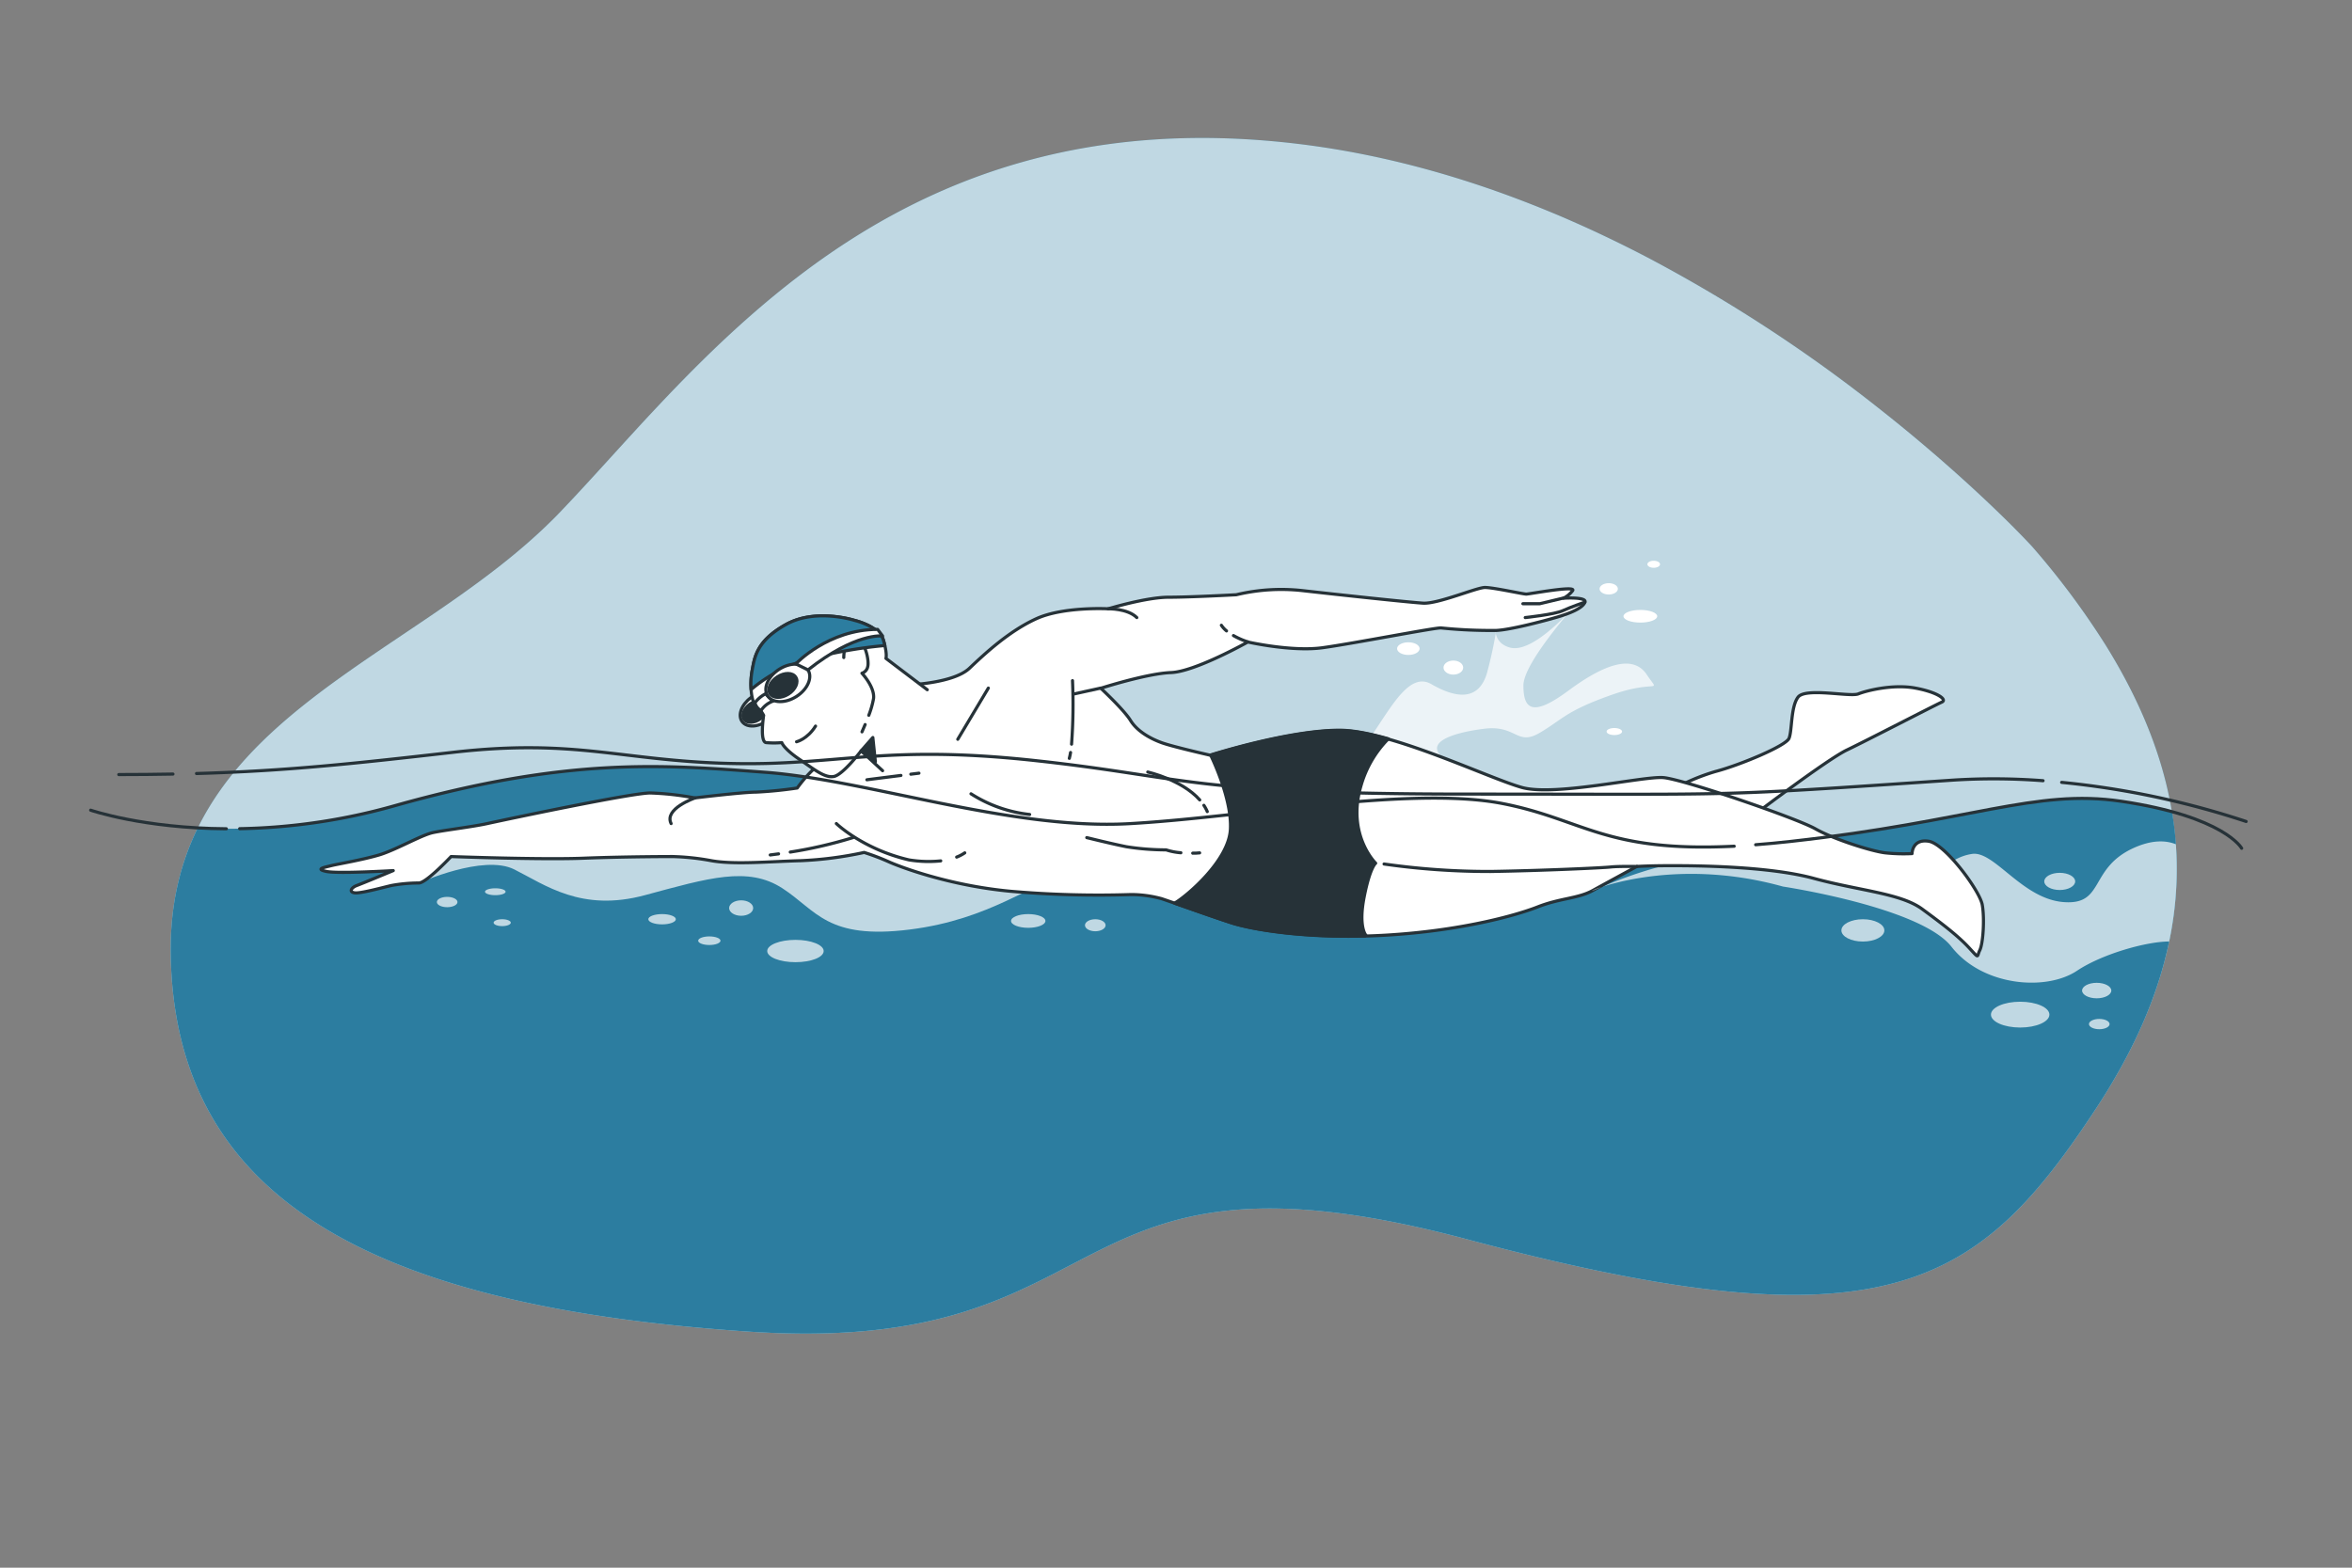 <svg xmlns="http://www.w3.org/2000/svg" viewBox="0 0 750 500"><rect x="0" y="0" width="750" height="500" fill="#808080" stroke="none"/><g id="freepik--background-simple--inject-84"><path d="M668.46,353.43C631,410.46,601.62,431,468,395.31s-107.83,37.43-229,29.41S56.23,382,54.45,305.31c-1-43.87,24.82-68.47,55.63-90.34,21.83-15.5,46.15-29.64,65.18-48.28q1.56-1.51,3.06-3.08c7.56-7.86,15.52-16.8,24.14-26.18q3.31-3.62,6.78-7.31c15.15-16.14,32.37-33,52.92-47.55,5.27-3.72,10.77-7.29,16.5-10.65C306.87,55.43,340.91,44,383.31,44q3.6,0,7.27.11c7.69.24,15.65.84,23.9,1.85,28.52,3.49,55.7,11.55,80.75,22,2.44,1,4.87,2.07,7.27,3.13q4.54,2,9,4.13,7.47,3.54,14.65,7.32a479.35,479.35,0,0,1,72.79,47.55c5.59,4.4,10.77,8.65,15.49,12.68,11.55,9.82,20.42,18.24,26.13,23.89,4.84,4.81,7.41,7.62,7.41,7.62a252.42,252.42,0,0,1,23.57,31.63C704.27,258.65,699.77,305.72,668.46,353.43Z" style="fill:#2C7DA0"></path><path d="M668.46,353.43C631,410.46,601.62,431,468,395.31s-107.83,37.43-229,29.41S56.23,382,54.45,305.31c-1-43.87,24.82-68.47,55.63-90.34,21.83-15.5,46.15-29.64,65.18-48.28q1.56-1.51,3.06-3.08c7.56-7.86,15.52-16.8,24.14-26.18q3.31-3.62,6.78-7.31c15.15-16.14,32.37-33,52.92-47.55,5.27-3.72,10.77-7.29,16.5-10.65C306.87,55.43,340.91,44,383.31,44q3.6,0,7.27.11c7.69.24,15.65.84,23.9,1.85,28.52,3.49,55.7,11.55,80.75,22,2.44,1,4.87,2.07,7.27,3.13q4.54,2,9,4.13,7.47,3.54,14.65,7.32a479.35,479.35,0,0,1,72.79,47.55c5.59,4.4,10.77,8.65,15.49,12.68,11.55,9.82,20.42,18.24,26.13,23.89,4.84,4.81,7.41,7.62,7.41,7.62a252.42,252.42,0,0,1,23.57,31.63C704.27,258.65,699.77,305.72,668.46,353.43Z" style="fill:#fff;opacity:0.7"></path></g><g id="freepik--water-2--inject-84"><path d="M691.69,300.28c-3.69,17.85-11.62,35.45-23.23,53.15C631,410.46,601.62,431,468,395.31s-107.83,37.43-229,29.41S56.23,382,54.45,305.31c-.37-16.07,2.86-29.55,8.62-41.26A192.08,192.08,0,0,0,125.78,257c55.55-15.67,85.81-13.1,118.23-10.69s78.35,18.52,116.1,16.39,89.74-12.11,119-6.41,34.18,18.51,91.88,12.1,78.12-16.86,105.41-12.82a138.41,138.41,0,0,1,16.21,3.32c.58,3.49,1,6.95,1.24,10.4A111.27,111.27,0,0,1,691.69,300.28Z" style="fill:#2C7DA0"></path></g><g id="freepik--Character--inject-84"><path d="M407.15,250.18s18.15-.43,26.37-10.37,14.69-26.36,22.9-21.61,15.13,5.19,17.72-3.46A136.54,136.54,0,0,0,478,194.86s-4.32,9.51,3.46,11.67,21.19-13.93,21.19-13.93-16.87,18.69-16.87,26,2.6,10.38,14.27,1.73,20.74-11.67,25.06-5.18,3.46,1.29-11.23,6.48-15.56,7.78-22.91,12.1-7.35-2.59-17.72-1.3-21.18,4.76-10.81,10.81a60.06,60.06,0,0,0,19.88,7.35S427.46,257.1,407.15,250.18Z" style="fill:#fff;opacity:0.7"></path><ellipse cx="523.07" cy="196.55" rx="5.38" ry="2.02" style="fill:#fff"></ellipse><path d="M515.9,187.81c0,1-1.31,1.8-2.92,1.8s-2.91-.81-2.91-1.8S511.37,186,513,186,515.9,186.82,515.9,187.81Z" style="fill:#fff"></path><ellipse cx="527.33" cy="179.97" rx="2.02" ry="1.12" style="fill:#fff"></ellipse><path d="M517.24,233.32c0,.62-1.1,1.12-2.47,1.12s-2.46-.5-2.46-1.12,1.1-1.12,2.46-1.12S517.24,232.7,517.24,233.32Z" style="fill:#fff"></path><ellipse cx="449.09" cy="206.87" rx="3.59" ry="2.02" style="fill:#fff"></ellipse><path d="M466.58,212.92c0,1.24-1.41,2.24-3.14,2.24s-3.14-1-3.14-2.24,1.41-2.24,3.14-2.24S466.58,211.68,466.58,212.92Z" style="fill:#fff"></path><path d="M133.65,281.63s20.46-9.28,30.32-4.35,21.38,13.71,41.67,8.23,32.89-9.32,43.85-2.2,14.26,16.45,40.57,13.16,38.92-15.35,48.24-15.9l9.32-.55S278.55,256.45,261,258.64s-47.69,9.32-59.2,7.13-26.86-3.29-36.73-.55-15.35,1.65-21.93,3.29S133.65,281.63,133.65,281.63Z" style="fill:#fff;opacity:0.7"></path><g style="opacity:0.7"><path d="M262.65,303.32c0,2-4,3.56-9,3.56s-9-1.59-9-3.56,4.05-3.56,9-3.56S262.65,301.35,262.65,303.32Z" style="fill:#fff"></path><path d="M240.17,289.62c0,1.36-1.72,2.46-3.83,2.46s-3.84-1.1-3.84-2.46,1.72-2.47,3.84-2.47S240.17,288.25,240.17,289.62Z" style="fill:#fff"></path><ellipse cx="211.12" cy="293.18" rx="4.39" ry="1.64" style="fill:#fff"></ellipse><ellipse cx="226.19" cy="300.03" rx="3.56" ry="1.37" style="fill:#fff"></ellipse><ellipse cx="157.94" cy="284.41" rx="3.29" ry="1.1" style="fill:#fff"></ellipse><path d="M145.88,287.7c0,.91-1.47,1.64-3.29,1.64s-3.29-.73-3.29-1.64,1.48-1.65,3.29-1.65S145.88,286.79,145.88,287.7Z" style="fill:#fff"></path><ellipse cx="160.14" cy="294.28" rx="2.74" ry="1.1" style="fill:#fff"></ellipse><ellipse cx="327.88" cy="293.73" rx="5.48" ry="2.19" style="fill:#fff"></ellipse><ellipse cx="349.26" cy="295.1" rx="3.29" ry="1.92" style="fill:#fff"></ellipse></g><path d="M691.69,300.28c-7.15,0-21.27,3.92-29.41,9.35-9.86,6.57-30.15,4.93-40-7.68s-53.73-19.19-53.73-19.19c-27.74-7.75-50-2.44-57.89.16,7.46-3.14,26.64-11,50.77-10.57,28,.55,40,6,49.33,6s11-4.94,18.09-6,15.9,14.25,29.06,15.35,8.22-10.42,21.93-17c6.31-3,10.88-2.68,14-1.43A111.27,111.27,0,0,1,691.69,300.28Z" style="fill:#fff;opacity:0.7"></path><g style="opacity:0.7"><path d="M653.51,323.6c0,2.28-4.17,4.12-9.32,4.12s-9.32-1.84-9.32-4.12,4.18-4.11,9.32-4.11S653.51,321.33,653.51,323.6Z" style="fill:#fff"></path><ellipse cx="668.59" cy="315.93" rx="4.66" ry="2.47" style="fill:#fff"></ellipse><ellipse cx="669.41" cy="326.62" rx="3.29" ry="1.64" style="fill:#fff"></ellipse><ellipse cx="594.03" cy="296.74" rx="6.85" ry="3.56" style="fill:#fff"></ellipse><ellipse cx="656.8" cy="281.12" rx="4.93" ry="2.74" style="fill:#fff"></ellipse></g><path d="M559.9,259.5s22.92-17.38,29-20.28,28.45-14.49,30.29-15.28-1.32-3.16-8.43-4.48-15.54.79-18.18,1.85-16.86-2.11-19.23,1.05-1.84,10.8-2.89,13.17S554.89,244,547,246.07a67.12,67.12,0,0,0-15.54,6.85Z" style="fill:#fff;stroke:#263238;stroke-linecap:round;stroke-linejoin:round"></path><path d="M290.13,218.41s14-.53,19-5.27,12.65-11.86,21.34-15.81,22.92-3.16,22.92-3.16,12.12-3.69,19.23-3.69,21.6-.79,21.6-.79a61.55,61.55,0,0,1,21.08-1.32c11.59,1.32,33.72,3.69,38.46,4s17.12-5,19.76-5,12.12,2.11,13.17,2.11,16.33-2.9,14.75-1.06a8.61,8.61,0,0,1-2.89,2.38s7.64-.53,6.84,1.31-4.47,3.43-8.95,4.74-14.75,4-19.23,4.22a154.68,154.68,0,0,1-17.65-.79c-1.32-.26-28.19,5-37.94,6.32s-23.71-1.84-23.71-1.84-16.86,9.48-24.5,9.75-22.39,5-22.39,5,7.37,6.85,9.48,10.28,6.32,5.79,10,7.11,15.55,4,15.55,4,24.76-7.9,41.09-7.9,47.69,15.28,58.22,18.17,38.73-3.68,45.05-3.16,42.42,12.91,48.48,16.34,17.91,7.11,22.12,7.64a55.7,55.7,0,0,0,8.7.26s0-4.74,5.27-3.95,16.33,15.8,17.12,20.28.26,12.38-.79,14.49,0,2.9-3.42-.79-8.17-7.37-15-12.38-20-5.8-34.51-9.75S540.4,276.1,533,276.1s-11.07.26-11.07.26-9.22,5-14,7.64-10.27,2.38-17.65,5.27-25,7.64-48.47,9-41.89-1.58-49.27-4-18.18-6.32-22.13-7.64a37.56,37.56,0,0,0-9.74-1.32,323.48,323.48,0,0,1-38.47-1.05c-19.76-1.85-35.56-7.91-39-9.49a73.23,73.23,0,0,0-7.64-2.89,117.59,117.59,0,0,1-20.28,2.63c-10,.26-21.08,1.32-28.45,0a77.9,77.9,0,0,0-12.39-1.32s-15,0-28.45.53-42.15-.53-42.15-.53-7.9,8.43-10.27,8.43a49.3,49.3,0,0,0-8.7.79c-2.37.53-9,2.37-11.32,2.37s-1.85-1.58.26-2.37,11.59-4.74,11.59-4.74-17.65,1.06-21.34.27-.52-1.32,1.58-1.85,10-1.84,15.28-3.42,13.44-6.33,17.13-7.12,12.64-1.84,17.38-2.89,45.84-9.75,51.9-9.75a92.16,92.16,0,0,1,14.23,1.58s15.28-1.85,19.49-1.85a132,132,0,0,0,13.17-1.31s5.54-7.91,10-9,16.33-20.81,20.54-22.66S290.13,218.41,290.13,218.41Z" style="fill:#fff;stroke:#263238;stroke-linecap:round;stroke-linejoin:round"></path><path d="M247.45,222.22c1.48,2,.25,5.4-2.73,7.59s-6.59,2.34-8.06.34-.25-5.4,2.73-7.6S246,220.21,247.45,222.22Z" style="fill:#fff;stroke:#263238;stroke-linecap:round;stroke-linejoin:round"></path><path d="M244.18,224.43c.94,1.27.16,3.44-1.74,4.83s-4.2,1.49-5.14.22-.16-3.44,1.74-4.84S243.24,223.15,244.18,224.43Z" style="fill:#263238;stroke:#263238;stroke-linecap:round;stroke-linejoin:round"></path><path d="M281.44,245.81l-6.85-6.33s-5.8,7.64-8.69,8.17-6.06-2.11-11.07-5.53-5.53-5.27-5.53-5.27a29,29,0,0,1-5,0c-2.1-.27-.79-8.7-.79-8.7a14.12,14.12,0,0,0-2.63-3.42c-1.32-1-1.85-6.59-1.05-10.8s1.31-9.49,10.8-14.75,21.86-1.32,21.86-1.32,7.91,1.84,9.22,6.32.79,5.8.79,5.8l13.18,10" style="fill:#fff;stroke:#263238;stroke-linecap:round;stroke-linejoin:round"></path><polygon points="274.59 239.48 278.33 235.22 279.14 242.95 274.59 239.48" style="fill:#263238;stroke:#263238;stroke-linecap:round;stroke-linejoin:round"></polygon><path d="M275.87,231.09c-.58,1.38-1,2.33-1,2.33" style="fill:none;stroke:#263238;stroke-linecap:round;stroke-linejoin:round"></path><path d="M269.06,209.71s0-6.85,3.42-6.32,4.74,7.38,4.22,9.22a2.74,2.74,0,0,1-1.85,2.11s4.22,4.48,3.69,8.17a29.26,29.26,0,0,1-1.5,5.24" style="fill:none;stroke:#263238;stroke-linecap:round;stroke-linejoin:round"></path><path d="M254,236.58s3.43-.79,6.06-5" style="fill:none;stroke:#263238;stroke-linecap:round;stroke-linejoin:round"></path><path d="M282.15,205.89q-.16-.76-.45-1.71c-1.31-4.48-9.22-6.32-9.22-6.32s-12.38-4-21.86,1.32-10,10.53-10.8,14.75a24.24,24.24,0,0,0-.31,6,48.43,48.43,0,0,1,17.43-9.44A141.49,141.49,0,0,1,282.15,205.89Z" style="fill:#2C7DA0;stroke:#263238;stroke-linecap:round;stroke-linejoin:round"></path><path d="M240.75,224.12a10.14,10.14,0,0,1,3.35-2.84s1.29,1.29,2.45,2.32a7.76,7.76,0,0,0-3.87,3A3.56,3.56,0,0,1,240.75,224.12Z" style="fill:#fff;stroke:#263238;stroke-linecap:round;stroke-linejoin:round"></path><path d="M257.65,213.68c1.53,2.39-.11,6.17-3.67,8.45s-7.67,2.18-9.2-.21.11-6.17,3.67-8.45S256.12,211.29,257.65,213.68Z" style="fill:#fff;stroke:#263238;stroke-linecap:round;stroke-linejoin:round"></path><path d="M253.76,216c1,1.53-.07,3.94-2.34,5.38s-4.88,1.39-5.86-.13.07-3.93,2.34-5.38S252.79,214.43,253.76,216Z" style="fill:#263238;stroke:#263238;stroke-linecap:round;stroke-linejoin:round"></path><path d="M253.76,211.74s10.29-11,26.1-11l1.58,2.1s-8.6-1.17-23.79,10.82Z" style="fill:#fff;stroke:#263238;stroke-linecap:round;stroke-linejoin:round"></path><line x1="350.99" y1="219.46" x2="342.56" y2="221.31" style="fill:none;stroke:#263238;stroke-linecap:round;stroke-linejoin:round"></line><path d="M442.72,235.64c-5.81-1.65-11.24-2.74-15.6-2.74-16.33,0-41.09,7.9-41.09,7.9s6.85,13.7,6.32,23.71-14,21.34-17.65,23.45c-.05,0-.08.07-.13.1,5.05,1.77,12.51,4.44,18,6.22,6.68,2.14,22.41,4.72,42.72,4.22l.22-.27s-2.37-2.63-.52-12.12,3.68-10.8,3.68-10.8-9.22-9-4.74-24.5A34.65,34.65,0,0,1,442.72,235.64Z" style="fill:#263238;stroke:#263238;stroke-linecap:round;stroke-linejoin:round"></path><line x1="290.44" y1="246.92" x2="293.03" y2="246.6" style="fill:none;stroke:#263238;stroke-linecap:round;stroke-linejoin:round"></line><line x1="276.43" y1="248.7" x2="287.29" y2="247.32" style="fill:none;stroke:#263238;stroke-linecap:round;stroke-linejoin:round"></line><line x1="305.41" y1="235.79" x2="315.16" y2="219.46" style="fill:none;stroke:#263238;stroke-linecap:round;stroke-linejoin:round"></line><path d="M341.38,240c-.12.69-.25,1.32-.4,1.87" style="fill:none;stroke:#263238;stroke-linecap:round;stroke-linejoin:round"></path><path d="M342,217.09a172.92,172.92,0,0,1-.3,20.25" style="fill:none;stroke:#263238;stroke-linecap:round;stroke-linejoin:round"></path><path d="M309.63,253.18a43.45,43.45,0,0,0,18.7,6.59" style="fill:none;stroke:#263238;stroke-linecap:round;stroke-linejoin:round"></path><path d="M305.06,273.36a12.4,12.4,0,0,0,2.58-1.35" style="fill:none;stroke:#263238;stroke-linecap:round;stroke-linejoin:round"></path><path d="M266.69,262.67s8.43,8.16,23.18,11.59a38.57,38.57,0,0,0,10.11.31" style="fill:none;stroke:#263238;stroke-linecap:round;stroke-linejoin:round"></path><path d="M248.27,272.33l-2.66.35" style="fill:none;stroke:#263238;stroke-linecap:round;stroke-linejoin:round"></path><path d="M272,267.14A141.26,141.26,0,0,1,252,271.76" style="fill:none;stroke:#263238;stroke-linecap:round;stroke-linejoin:round"></path><path d="M221.64,254.5s-10,3.42-7.64,8.17" style="fill:none;stroke:#263238;stroke-linecap:round;stroke-linejoin:round"></path><path d="M441.35,275.57a236.88,236.88,0,0,0,34,2.38c16.6-.27,35.88-1.16,38.25-1.43s8.38-.16,8.38-.16" style="fill:none;stroke:#263238;stroke-linecap:round;stroke-linejoin:round"></path><path d="M353.36,194.17s6.2-.15,9.14,2.8" style="fill:none;stroke:#263238;stroke-linecap:round;stroke-linejoin:round"></path><path d="M391.11,201.22a8.42,8.42,0,0,1-1.64-1.8" style="fill:none;stroke:#263238;stroke-linecap:round;stroke-linejoin:round"></path><path d="M397.88,204.71a24.22,24.22,0,0,1-4.56-2" style="fill:none;stroke:#263238;stroke-linecap:round;stroke-linejoin:round"></path><polyline points="498.51 190.75 491 192.55 485.61 192.55" style="fill:none;stroke:#263238;stroke-linecap:round;stroke-linejoin:round"></polyline><path d="M505.36,192.06s-4.3,1.47-7,2.7-12,2.21-12,2.21" style="fill:none;stroke:#263238;stroke-linecap:round;stroke-linejoin:round"></path><path d="M380.33,272.11c.7,0,1.44,0,2.21-.1" style="fill:none;stroke:#263238;stroke-linecap:round;stroke-linejoin:round"></path><path d="M346.55,267.15s7.78,1.94,12.65,2.91a81.67,81.67,0,0,0,12.64,1,20.52,20.52,0,0,0,4.71.92" style="fill:none;stroke:#263238;stroke-linecap:round;stroke-linejoin:round"></path><path d="M383.89,256.85a12.72,12.72,0,0,1,1.08,2" style="fill:none;stroke:#263238;stroke-linecap:round;stroke-linejoin:round"></path><path d="M366,246.23s10.92,2.47,16.57,8.9" style="fill:none;stroke:#263238;stroke-linecap:round;stroke-linejoin:round"></path><path d="M507.6,284.12a17,17,0,0,1,3-1.17c-1.15.48-2,.85-2.57,1.05A2.29,2.29,0,0,1,507.6,284.12Z" style="fill:#fff;opacity:0.7"></path></g><g id="freepik--water-1--inject-84"><path d="M55.15,246.88c-5.43.1-11.16.16-17.27.16" style="fill:none;stroke:#263238;stroke-linecap:round;stroke-linejoin:round"></path><path d="M651.48,249a206.43,206.43,0,0,0-28.83-.18c-78.94,5.32-64,4.45-153.75,4.45s-89.81-5.33-138.64-10.67-63.1,1.78-97.75.89-48.88-8-88-3.55c-31,3.52-52.53,5.93-81.84,6.77" style="fill:none;stroke:#263238;stroke-linecap:round;stroke-linejoin:round"></path><path d="M716.24,262a271.3,271.3,0,0,0-58.82-12.47" style="fill:none;stroke:#263238;stroke-linecap:round;stroke-linejoin:round"></path><path d="M559.84,269.42c3.47-.26,7.16-.61,11.1-1.05,57.69-6.41,78.12-16.86,105.41-12.82,33,4.9,38.46,15,38.46,15" style="fill:none;stroke:#263238;stroke-linecap:round;stroke-linejoin:round"></path><path d="M76.43,264.3A193.69,193.69,0,0,0,125.78,257c55.55-15.67,85.81-13.1,118.23-10.69s78.35,18.52,116.1,16.39,89.74-12.11,119-6.42c25.83,5.05,32.71,15.66,73.88,13.61" style="fill:none;stroke:#263238;stroke-linecap:round;stroke-linejoin:round"></path><path d="M28.91,258.4s16.75,5.78,43.26,5.93" style="fill:none;stroke:#263238;stroke-linecap:round;stroke-linejoin:round"></path></g></svg>
